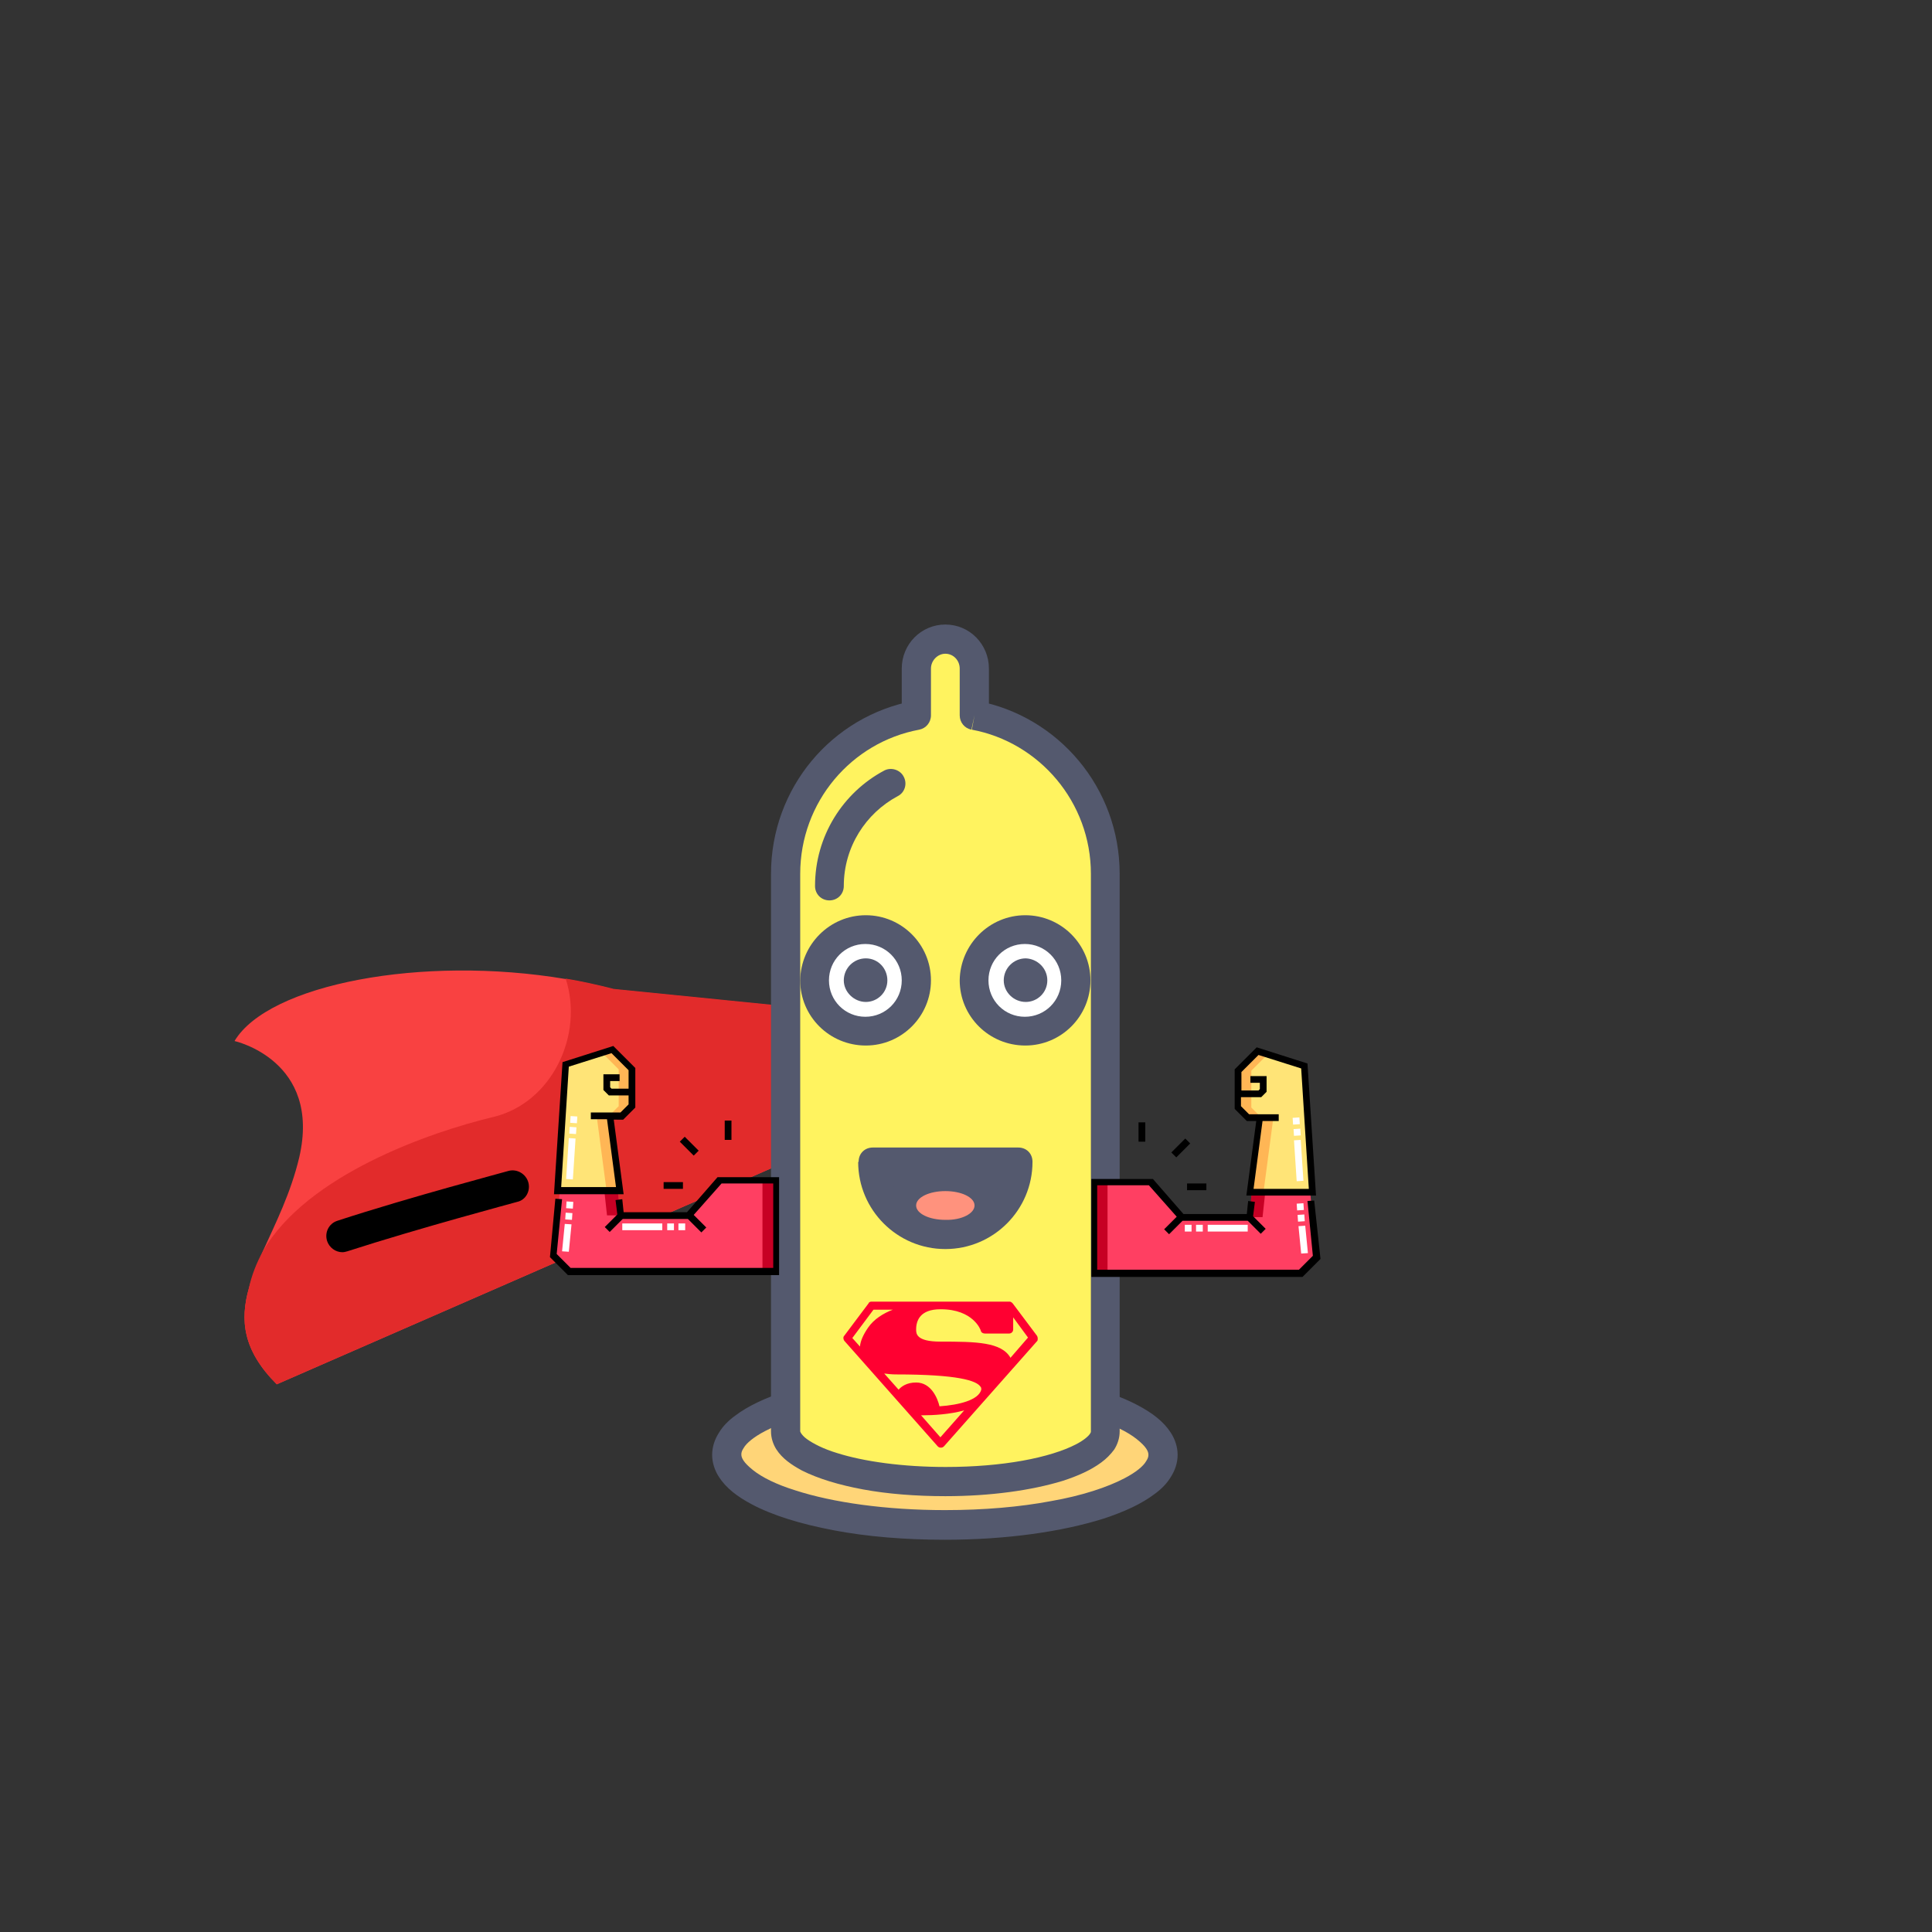 <?xml version="1.0" encoding="utf-8"?>
<!-- Generator: Adobe Illustrator 22.1.0, SVG Export Plug-In . SVG Version: 6.00 Build 0)  -->
<svg version="1.1" id="Layer_1" xmlns="http://www.w3.org/2000/svg" xmlns:xlink="http://www.w3.org/1999/xlink" x="0px" y="0px"
	 viewBox="0 0 430 430" style="enable-background:new 0 0 430 430;" xml:space="preserve">
<rect x="0" y="0" width="430" height="430" fill="#333333" stroke="none"/>
<style type="text/css">
	.st0{fill:#F94141;}
	.st1{fill:#E22B2B;}
	.st2{fill:#FFD578;}
	.st3{fill:#54596E;}
	.st4{fill:#FFF35F;}
	.st5{fill:#FF927D;}
	.st6{fill:#FFFFFF;}
	.st7{fill:#FF0031;}
	.st8{fill:#FFE477;}
	.st9{fill:#FF3F62;}
	.st10{fill:#FFB655;}
	.st11{fill:#C70024;}
</style>
<path class="st0" d="M176.9,257.7l-1.3,0.6L61.6,308.1c-7.6-7.6-8.2-14.3-6.2-21.4c0.7-2.6,1.9-5.3,3.1-8.2
	c2.8-6.2,6.2-12.9,8.1-20.9c5-21.6-14.4-25.9-14.4-25.9c7.5-12.6,41.7-19.2,73.7-13.8c3.6,0.6,7.2,1.4,10.7,2.3l35.9,3.6l3.9,30.8
	L176.9,257.7z"/>
<path class="st1" d="M176.5,254.6l-0.9,3.7L61.6,308.1c-7.6-7.6-8.2-14.3-6.2-21.4c0.6-2.9,1.7-5.6,3.1-8.2
	c9.8-17,37.1-26.5,51.3-29.9c13-3.1,20.2-18.2,16.1-30.8c3.6,0.6,7.2,1.4,10.7,2.3l35.9,3.6L176.5,254.6z"/>
<path d="M117.6,263.2c-0.5-1.9-2.5-3.1-4.4-2.6c-0.2,0.1-21.9,5.8-38.1,11.1c-1.9,0.6-2.9,2.6-2.3,4.5c0.5,1.5,1.9,2.5,3.4,2.5
	c0.4,0,0.7-0.1,1.1-0.2c16.1-5.2,37.5-10.9,37.8-11C117,267.1,118.1,265.1,117.6,263.2z"/>
<path class="st2" d="M258.9,323.8c0-8.6-21.7-15.7-48.5-15.7s-48.5,7-48.5,15.7c0,8.6,21.7,15.7,48.5,15.7S258.9,332.5,258.9,323.8z
	"/>
<path class="st3" d="M258.9,323.8h3.2c0-1.8-0.6-3.5-1.5-4.9c-1.6-2.5-4.1-4.4-7.3-6.1c-4.7-2.5-10.9-4.4-18.3-5.8
	c-7.3-1.4-15.8-2.1-24.7-2.1c-13.7,0-26.1,1.8-35.3,4.7c-4.6,1.5-8.5,3.3-11.4,5.5c-1.5,1.1-2.7,2.3-3.6,3.8
	c-0.9,1.4-1.5,3.1-1.5,4.9c0,1.8,0.6,3.5,1.5,4.9c1.6,2.5,4.1,4.4,7.3,6.1c4.7,2.5,10.9,4.4,18.3,5.8c7.3,1.4,15.8,2.1,24.7,2.1
	c13.7,0,26.1-1.8,35.3-4.7c4.6-1.5,8.5-3.3,11.4-5.5c1.5-1.1,2.7-2.3,3.6-3.8c0.9-1.4,1.5-3.1,1.5-4.9h-6.5c0,0.4-0.1,0.8-0.5,1.4
	c-0.6,1.1-2.3,2.5-4.8,3.8c-3.8,2-9.5,3.9-16.4,5.1c-6.9,1.3-14.9,2-23.6,2c-13.1,0-25-1.7-33.3-4.4c-4.2-1.3-7.4-2.9-9.4-4.5
	c-1-0.8-1.7-1.5-2.1-2.1c-0.4-0.6-0.5-1-0.5-1.4c0-0.4,0.1-0.8,0.5-1.4c0.6-1.1,2.3-2.5,4.8-3.8c3.8-2,9.5-3.9,16.4-5.1
	c6.9-1.3,14.9-2,23.6-2c13.1,0,25,1.7,33.3,4.4c4.2,1.3,7.4,2.9,9.4,4.5c1,0.8,1.7,1.5,2.1,2.1c0.4,0.6,0.5,1,0.5,1.4H258.9z"/>
<path class="st4" d="M216.9,159.2v-10.4c0-3.6-2.9-6.5-6.5-6.5c-3.6,0-6.5,2.9-6.5,6.5v10.4c-16.5,3.1-29.1,17.7-29.1,35.3v124.1
	c0,6.2,15.9,11.2,35.6,11.2c19.6,0,35.6-5,35.6-11.2V194.5C246,176.9,233.4,162.3,216.9,159.2z"/>
<g>
	<path class="st3" d="M216.9,159.2h3.2v-10.4c0-5.4-4.3-9.8-9.7-9.8c-5.4,0-9.7,4.4-9.7,9.8v10.4h3.2l-0.6-3.2
		c-18.1,3.4-31.7,19.3-31.7,38.5v124.1c0,1.5,0.5,2.9,1.2,4c1.3,2,3.3,3.4,5.7,4.7c3.6,1.8,8.2,3.2,13.6,4.2
		c5.4,1,11.7,1.5,18.3,1.5c10.1,0,19.2-1.3,26.1-3.4c3.4-1.1,6.3-2.4,8.6-4.1c1.1-0.8,2.1-1.8,2.9-2.9c0.7-1.1,1.2-2.5,1.2-4V194.5
		c0-19.2-13.7-35.1-31.7-38.5L216.9,159.2h3.2H216.9l-0.6,3.2c15,2.8,26.5,16.1,26.5,32.1v124.1c0,0.1,0,0.2-0.2,0.5
		c-0.3,0.5-1.4,1.5-3.2,2.4c-2.7,1.4-6.8,2.7-11.8,3.6c-5,0.9-10.9,1.4-17.1,1.4c-9.5,0-18.2-1.2-24.2-3.1c-3-0.9-5.3-2.1-6.7-3.1
		c-0.7-0.5-1.1-1-1.3-1.3c-0.2-0.3-0.2-0.4-0.2-0.5V194.5c0-16,11.4-29.3,26.5-32.1c1.5-0.3,2.6-1.6,2.6-3.2v-10.4
		c0-1.8,1.5-3.3,3.2-3.3c1.8,0,3.2,1.5,3.2,3.3v10.4c0,1.6,1.1,2.9,2.6,3.2L216.9,159.2z"/>
	<path class="st3" d="M196.8,171.5c-9.2,4.9-15.4,14.6-15.4,25.7c0,1.8,1.4,3.2,3.2,3.2s3.2-1.4,3.2-3.2c0-8.7,4.9-16.2,12-20
		c1.6-0.8,2.2-2.8,1.3-4.4C200.3,171.3,198.3,170.7,196.8,171.5z"/>
	<path class="st3" d="M194.3,258.6c0,8.9,7.2,16.2,16.2,16.2c8.9,0,16.2-7.2,16.2-16.2H194.3z"/>
	<path class="st3" d="M194.3,258.6H191c0,10.7,8.7,19.4,19.4,19.4c10.7,0,19.4-8.7,19.4-19.4c0-0.9-0.3-1.7-0.9-2.3
		c-0.6-0.6-1.4-0.9-2.3-0.9h-32.3c-0.9,0-1.7,0.3-2.3,0.9c-0.6,0.6-0.9,1.4-0.9,2.3H194.3v3.2h32.3v-3.2h-3.2c0,3.6-1.4,6.8-3.8,9.1
		c-2.3,2.3-5.6,3.8-9.1,3.8c-3.6,0-6.8-1.4-9.1-3.8c-2.3-2.3-3.8-5.6-3.8-9.1H194.3v3.2V258.6z"/>
</g>
<path class="st5" d="M216.9,268.3c0-1.8-2.9-3.2-6.5-3.2c-3.6,0-6.5,1.4-6.5,3.2s2.9,3.2,6.5,3.2C214,271.6,216.9,270.1,216.9,268.3
	z"/>
<path class="st6" d="M204,218.2c0,6.2-5.1,11.3-11.3,11.3s-11.3-5.1-11.3-11.3s5.1-11.3,11.3-11.3S204,212,204,218.2z"/>
<path class="st3" d="M204,218.2h3.2c0-8-6.5-14.5-14.5-14.5c-8,0-14.5,6.5-14.6,14.5c0,8,6.5,14.5,14.6,14.5c8,0,14.5-6.5,14.5-14.5
	h-6.5c0,4.5-3.6,8.1-8.1,8.1c-4.5,0-8.1-3.6-8.1-8.1c0-4.5,3.6-8.1,8.1-8.1c4.5,0,8.1,3.6,8.1,8.1H204z"/>
<path class="st3" d="M197.5,218.2c0,2.7-2.2,4.8-4.8,4.8s-4.9-2.2-4.9-4.8c0-2.7,2.2-4.9,4.9-4.9S197.5,215.5,197.5,218.2z"/>
<path class="st6" d="M239.5,218.2c0,6.2-5.1,11.3-11.3,11.3s-11.3-5.1-11.3-11.3s5.1-11.3,11.3-11.3S239.5,212,239.5,218.2z"/>
<path class="st3" d="M239.5,218.2h3.2c0-8-6.5-14.5-14.5-14.5c-8,0-14.5,6.5-14.6,14.5c0,8,6.5,14.5,14.6,14.5
	c8,0,14.5-6.5,14.5-14.5h-6.5c0,4.5-3.6,8.1-8.1,8.1c-4.5,0-8.1-3.6-8.1-8.1c0-4.5,3.6-8.1,8.1-8.1c4.5,0,8.1,3.6,8.1,8.1H239.5z"/>
<path class="st3" d="M233.1,218.2c0,2.7-2.2,4.8-4.8,4.8c-2.7,0-4.9-2.2-4.9-4.8c0-2.7,2.2-4.9,4.9-4.9
	C230.9,213.4,233.1,215.5,233.1,218.2z"/>
<g>
	<g>
		<path class="st7" d="M230.8,297.3l-5.4-7.2c-0.2-0.2-0.4-0.4-0.7-0.4H194c-0.3,0-0.6,0.1-0.7,0.4l-5.4,7.2c-0.3,0.3-0.2,0.8,0,1.1
			l20.8,23.5c0.2,0.2,0.4,0.3,0.7,0.3s0.5-0.1,0.7-0.3l20.8-23.5C231,298.1,231,297.6,230.8,297.3z M193.2,295.5
			c-1.1,1.6-1.7,3-1.8,4.2l-1.7-1.9l4.7-6.3h4.3C196.6,292.3,194.5,293.6,193.2,295.5z M209.3,319.9L205,315c0.1,0,0.2,0,0.3,0
			c2.4,0,6.1-0.2,9.3-1.1L209.3,319.9z M218.4,309.3c-0.6,2.3-4.9,3.4-9.3,3.7c-0.4-1.7-1.8-5.3-5.2-5.3c-2.1,0-3.3,0.9-3.9,1.6
			l-3.2-3.6c0.8,0.1,1.7,0.2,2.6,0.2c0,0,0,0,0,0c13.9,0,17.9,1.4,18.8,2.7C218.4,308.8,218.4,309,218.4,309.3z M224.9,302.2
			c-2-3.5-7.6-3.6-15.6-3.6c-5.4,0-5.4-1.8-5.4-2.7c0-2,0.9-4.5,5.4-4.5h0.1c7.2,0,8.9,4.6,8.9,4.8c0.1,0.4,0.5,0.6,0.9,0.6h5.4
			c0.5,0,0.9-0.4,0.9-0.9v-2.7l3.3,4.5L224.9,302.2z"/>
	</g>
</g>
<path class="st8" d="M292,265.3l-1.8-28.1l-10.4-3.3l-4.3,4.3v8.2c0.9,0.9,1.4,1.4,2.3,2.3h2.6l-2.2,16.6H292z"/>
<path class="st9" d="M278.7,265.3l-0.6,5.5h-15.1l-6.8-7.8h-12.6v20.3h45.9c1.4-1.4,2.2-2.2,3.5-3.5l-1.4-14.5H278.7z"/>
<path class="st10" d="M280.8,248.8c-0.9-0.9-1.4-1.4-2.3-2.3v-8.2l3.6-3.6l-2.3-0.7l-4.3,4.3v8.2c0.9,0.9,1.4,1.4,2.3,2.3h2.6
	l-2.2,16.6h3l2.2-16.6H280.8z"/>
<path class="st11" d="M281,270.9l0.6-5.5h-3l-0.6,5.5H281z"/>
<path class="st11" d="M243.5,263h3v20.3h-3V263z"/>
<path d="M279.6,249.5l-2.2,16.6h15.5l-1.9-29.4l-11.3-3.6l-4.9,4.9v8.8l2.7,2.7H279.6z M276.3,244.2h4.4l1.2-1.2v-3.5h-3.6v1.5h2.1
	v1.4l-0.3,0.3h-3.8v-4.1l3.8-3.8l9.5,3l1.7,26.8H279l2-15.1h3.6V248h-6.6l-1.8-1.8V244.2z"/>
<path d="M260.7,256.5l3.1-3.1l1.1,1.1l-3.1,3.1L260.7,256.5z"/>
<path d="M264.2,263.4h4.3v1.5h-4.3V263.4z"/>
<path d="M253.4,249.8h1.5v4.3h-1.5V249.8z"/>
<path d="M292.5,267.2l-1.5,0.1l1.2,12.2l-3.1,3.1h-44.9v-18.8h11.5l6.2,7l-2.8,2.8l1.1,1.1l3-3h14.5l2.9,2.9l1.1-1.1l-2.8-2.8
	l0.4-3.2l-1.5-0.2l-0.3,2.9h-14.1l-6.8-7.8h-13.7v21.8h47l4-4L292.5,267.2z"/>
<g>
	<path class="st6" d="M277.7,274.1h-8.9v-1.5h8.9V274.1z M267.7,274.1h-1.5v-1.5h1.5V274.1z M265.2,274.1h-1.5v-1.5h1.5V274.1z"/>
	<path class="st6" d="M289.6,279l-0.6-6.1l1.5-0.1l0.6,6.1L289.6,279z M288.9,271.9l-0.1-1.5l1.5-0.1l0.1,1.5L288.9,271.9z
		 M288.7,269.4l-0.1-1.5l1.5-0.1l0.1,1.5L288.7,269.4z"/>
	<path class="st6" d="M288.6,262.9l-0.6-9.1l1.5-0.1l0.6,9.1L288.6,262.9z M288,252.8l-0.1-1.5l1.5-0.1l0.1,1.5L288,252.8z
		 M287.8,250.3l-0.1-1.5l1.5-0.1l0.1,1.5L287.8,250.3z"/>
</g>
<path class="st8" d="M138,265l-2.2-16.6h2.6c0.9-0.9,1.4-1.4,2.3-2.3V238l-4.3-4.3l-10.4,3.3l-1.8,28.1H138z"/>
<path class="st9" d="M124.6,265l-1.4,14.5c1.4,1.4,2.2,2.2,3.5,3.5h45.9v-20.3h-12.6l-6.8,7.8h-15.1l-0.6-5.5H124.6z"/>
<path class="st10" d="M132.8,248.4L135,265h3l-2.2-16.6h2.6c0.9-0.9,1.4-1.4,2.3-2.3V238l-4.3-4.3l-2.3,0.7l3.6,3.6v8.2
	c-0.9,0.9-1.4,1.4-2.3,2.3H132.8z"/>
<path class="st11" d="M138.1,270.5l-0.6-5.5h-3l0.6,5.5H138.1z"/>
<path class="st11" d="M172.7,283h-3v-20.3h3V283z"/>
<path d="M138.7,249.2l2.7-2.7v-8.8l-4.9-4.9l-11.3,3.6l-1.9,29.4h15.5l-2.2-16.6H138.7z M139.9,245.8l-1.8,1.8h-6.6v1.5h3.6l2,15.1
	h-12.2l1.7-26.8l9.5-3l3.8,3.8v4.1h-3.8l-0.3-0.3v-1.4h2.1v-1.5h-3.6v3.5l1.2,1.2h4.4V245.8z"/>
<path d="M154.4,257.2l-3.1-3.1l1.1-1.1l3.1,3.1L154.4,257.2z"/>
<path d="M152,264.6h-4.3v-1.5h4.3V264.6z"/>
<path d="M162.8,253.7h-1.5v-4.3h1.5V253.7z"/>
<path d="M122.4,279.8l4,4h47v-21.8h-13.7l-6.8,7.8h-14.1l-0.3-2.9l-1.5,0.2l0.4,3.2l-2.8,2.8l1.1,1.1l2.9-2.9h14.5l3,3l1.1-1.1
	l-2.8-2.8l6.2-7h11.5v18.8H127l-3.1-3.1l1.2-12.2l-1.5-0.1L122.4,279.8z"/>
<g>
	<path class="st6" d="M138.5,272.3h8.9v1.5h-8.9V272.3z M148.5,272.3h1.5v1.5h-1.5V272.3z M151,272.3h1.5v1.5H151V272.3z"/>
	<path class="st6" d="M125.1,278.5l0.6-6.1l1.5,0.1l-0.6,6.1L125.1,278.5z M125.8,271.4l0.1-1.5l1.5,0.1l-0.1,1.5L125.8,271.4z
		 M126,268.9l0.1-1.5l1.5,0.1l-0.1,1.5L126,268.9z"/>
	<path class="st6" d="M126,262.4l0.6-9.1l1.5,0.1l-0.6,9.1L126,262.4z M126.7,252.3l0.1-1.5l1.5,0.1l-0.1,1.5L126.7,252.3z
		 M126.9,249.9l0.1-1.5l1.5,0.1l-0.1,1.5L126.9,249.9z"/>
</g>
</svg>
